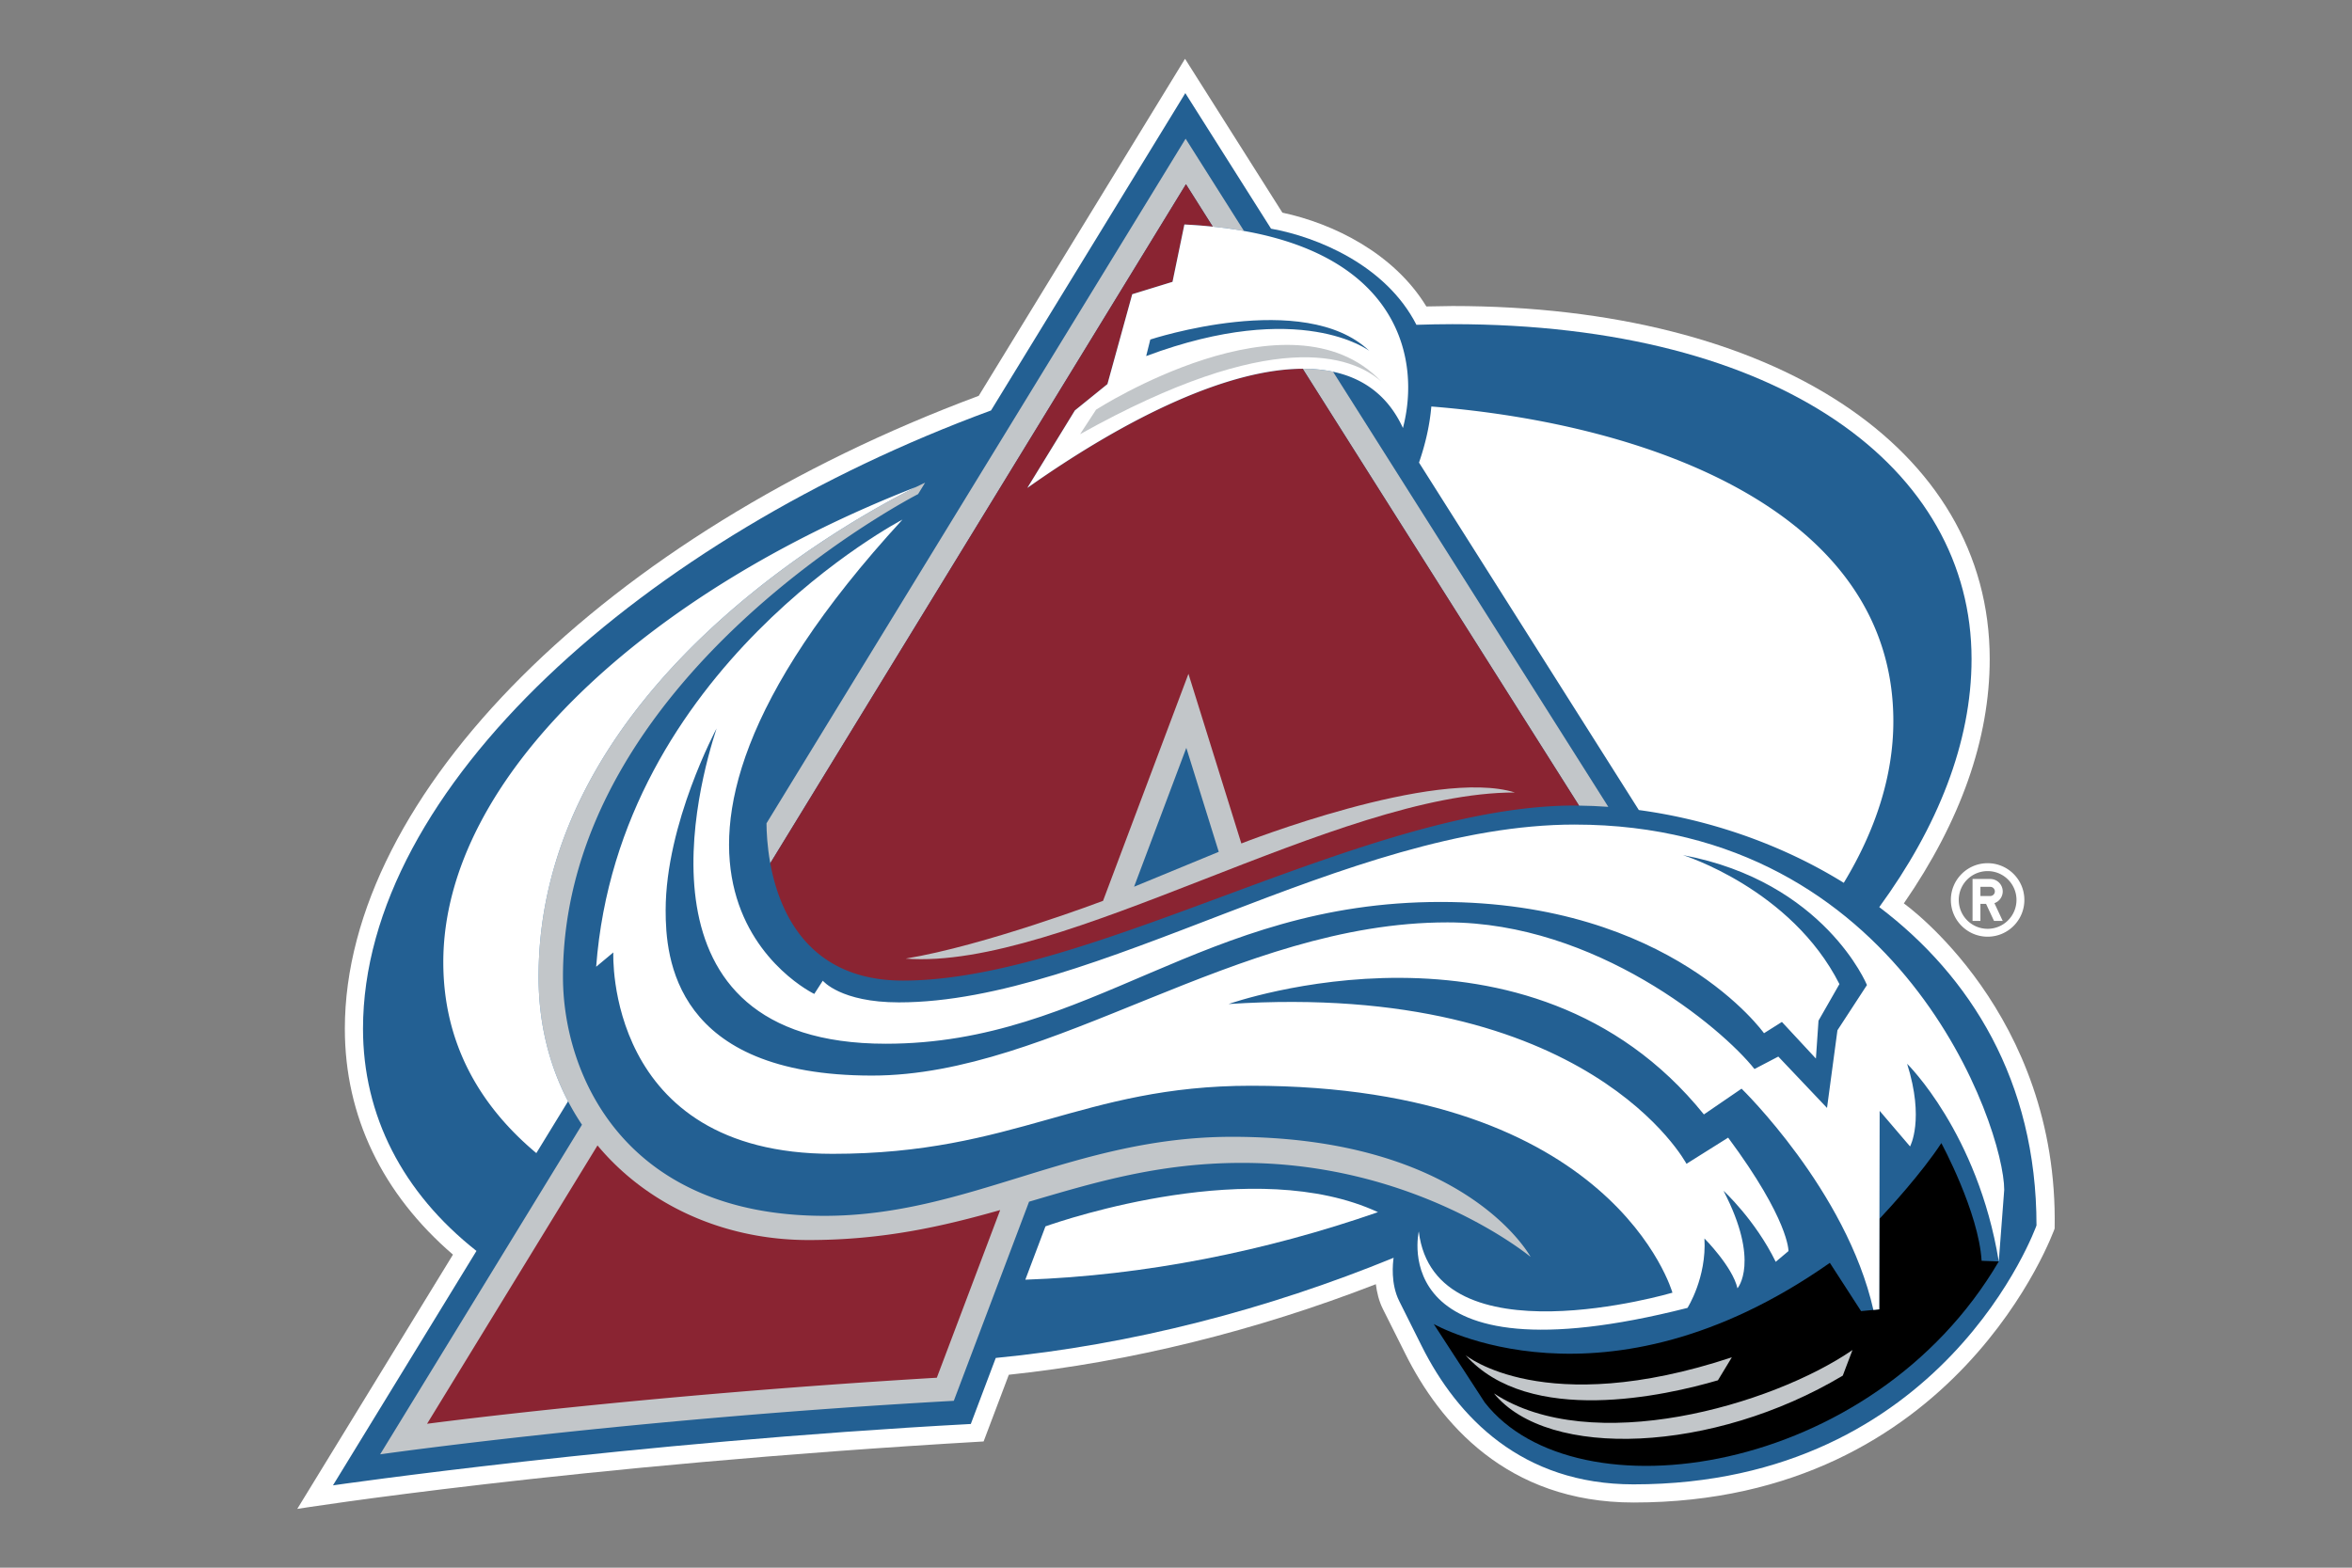 <svg fill="none" viewBox="0 0 960 640" xmlns="http://www.w3.org/2000/svg"><rect x="0" y="0" width="960" height="640" fill="#808080" stroke="none"/><path d="m811.276 352.398c-8.282 0-15.006 6.713-15.006 15 0 8.279 6.724 15.002 15.006 15.002 8.281 0 14.994-6.723 14.994-15.001 0-8.288-6.713-15.001-14.994-15.001zm0 26.783a11.772 11.772 0 0 1 -11.783-11.782c0-6.51 5.265-11.775 11.783-11.775 6.51 0 11.78 5.265 11.78 11.775 0 6.512-5.27 11.782-11.78 11.782zm6.163-15.26a5.097 5.097 0 0 0 -1.493-3.595 5.094 5.094 0 0 0 -3.597-1.487h-7.228v17.123h3.213v-6.954h2.306l3.246 6.954h3.554l-3.39-7.251a5.097 5.097 0 0 0 3.39-4.79zm-5.09 1.872h-4.015v-3.746h4.015c1.033 0 1.877.838 1.877 1.875a1.877 1.877 0 0 1 -1.877 1.871z" fill="#fff"/><path d="m777.075 368.809c23.168-33.564 35.054-67.105 35.054-99.775 0-86.177-88.128-144.102-219.316-144.102 0 0-6.266.107-10.624.175-13.27-21.747-37.983-33.86-58.763-38.293l-39.742-62.814-84.198 137.592c-152.443 56.751-258.731 162.732-258.731 258.38 0 35.76 15.342 67.454 44.129 92.223l-63.548 103.805s111.48-17.76 280.137-27.53l10.294-27.234c49.41-5.221 100.84-17.942 149.797-36.965.443 3.297 1.192 6.763 2.905 10.178l9.22 18.406c13.8 27.617 41.161 60.536 93.068 60.536 132.378 0 171.875-111.844 171.875-111.844 1.71-87.992-61.557-132.738-61.557-132.738z" fill="#fff"/><path d="m767.042 370.323c23.874-32.724 37.674-67.23 37.674-101.29 0-77.675-77.345-136.695-211.904-136.695-4.881 0-9.774.112-14.675.264-12.48-24.42-40.607-35.895-59.345-39.243l-34.993-55.336-79.296 129.543c-141.68 52.084-256.337 154.109-256.337 252.406 0 35.391 16.103 66.89 46.31 90.715l-58.574 95.702s121.03-17.552 260.343-25.054l10.189-26.962c55.455-5.35 111.053-19.867 162.384-40.885-.31 2.109-1.266 10.544 2.279 17.64l9.21 18.432c14.58 29.142 40.996 56.423 86.441 56.423 126.986 0 164.477-105.706 164.477-105.706 0-59.041-27.1-101.88-64.183-129.954z" fill="#236093"/><path d="m792.385 466.666c-8.101 12.342-21.368 26.77-25.27 30.939l-.072 36.925-2.39.238-5.038.48-12.736-19.701c-92.367 64.86-161.68 24.967-161.68 24.967l20.813 32.026c37.071 47.524 158.182 30.387 209.816-57.557l-7.004-.272c-1.217-19.981-16.439-48.045-16.439-48.045z" fill="#000"/><path d="m656.451 329.392-112.346-177.63c-3.866-.83-8.01-1.221-12.388-1.221l112.797 178.344c3.918.05 7.905.204 11.937.507zm-342.055 23.006 169.668-277.194 10.956 17.333c4.47.451 8.72 1.04 12.73 1.753l-23.821-37.668-171.072 279.493c.02 3.368.272 9.322 1.539 16.283z" fill="#c2c6c9"/><path d="m502.812 464.097c-64.443 0-107.566 32.262-166.265 32.262-81.714 0-106.765-57.662-106.765-97.563 0-122.954 144.951-197.078 144.951-197.078l2.853-4.661c-.485.214-1.734.809-3.595 1.719-24.077 11.874-154.167 81.475-154.167 200.02 0 18.98 4.365 36.103 12.037 50.805a103.791 103.791 0 0 0 5.683 9.563l-82.378 134.558s101.638-14.493 234.141-21.847l30.72-81.286c26.875-7.911 53.1-15.846 86.947-15.846 71.679 0 117.75 38.38 117.75 38.38s-26.24-49.026-121.912-49.026z" fill="#c2c6c9"/><path d="m531.717 150.54c-29.438.085-69.742 18.524-112.393 48.644l19.406-31.63 13.287-10.747 10.121-36.692 16.44-5.058 4.845-23.407a206.4 206.4 0 0 1 11.597.886l-10.956-17.332-169.668 277.194c3.612 19.856 15.541 47.923 54.15 47.923 77.314 0 189.092-71.467 274.123-71.467.603 0 1.226.03 1.844.03l-112.796-178.342zm-287.838 317.077-69.565 113.637s86.66-11.589 208.064-18.805l25.858-68.451c-23.064 6.551-47.453 12.243-78.18 12.243-34.601 0-65.863-14.255-86.177-38.624z" fill="#8a2432"/><path d="m701.195 563.496 5.679-9.38c-76.913 25.478-108.694-.886-108.694-.886 26.013 29.239 81.947 16.451 103.015 10.266z" fill="#c2c6c9"/><path d="m609.781 568.853c22.15 27.136 89.573 24.326 142.374-7.264l3.959-10.443c-33.094 22.71-106.688 43.742-146.333 17.707zm-124.699-293.765-34.865 92.683s-48.538 18.342-80.565 23.577c64.223 4.863 175.77-67.821 248.668-67.821-32.813-10.254-111.65 20.815-111.65 20.815z" fill="#c2c6c9"/><path d="m484.213 305.304c-6.612 17.571-14.15 37.627-21.324 56.695l34.558-14.249c-4.106-13.153-8.752-28.04-13.234-42.446z" fill="#236093"/><g fill="#fff"><path d="m373.99 198.776c-108.73 42.276-193.051 117.949-193.051 194.043 0 32.875 14.7 58.474 37.974 77.934l12.948-21.152c-7.672-14.702-12.037-31.825-12.037-50.805 0-118.545 130.09-188.146 154.167-200.02zm378.571 161.634c12.967-21.408 20.234-43.668 20.234-65.974 0-84.844-97.946-121.285-188.581-128.482-.594 7.028-2.188 14.648-5.025 22.9l89.72 141.84c28.007 3.782 57.551 13.53 83.652 29.716zm-208.456-208.647c12.76 2.725 22.62 10.09 28.519 22.972 7.356-28.061-1.827-69.295-64.873-80.446a171.727 171.727 0 0 0 -12.73-1.753c-3.856-.404-7.724-.7-11.598-.886l-4.846 23.407-16.44 5.057-10.12 36.692-13.287 10.748-19.406 31.63c42.65-30.12 82.955-48.56 112.393-48.644 4.378 0 8.522.392 12.388 1.223z"/><path d="m642.74 336.625c-93.162 0-195.508 72.588-275.858 72.588-23.852 0-31.045-8.852-31.045-8.852l-3.48 5.404s-98.493-47.279 36-193.647c0 0-115.804 60.383-125.027 182.551l7.005-5.843s-3.645 82.216 89.452 82.216c74.875 0 101.428-27.795 170.895-27.795 148.2 0 171.947 84.483 171.947 84.483s-97.121 28.63-103.527-25.001c0 0-14.814 62.833 109.665 31.21 0 0 7.862-12.307 6.924-28.352 0 0 11.487 11.541 13.478 20.353 0 0 9.426-10.776-5.692-39.813 0 0 12.904 11.796 21.304 28.997l5.208-4.383s.391-12.569-24.623-46.31l-17.007 10.681s-39.617-74.838-186.9-65.23c0 0 122.654-43.508 194.01 45.075l15.373-10.521s42.81 41.603 53.81 90.332l2.39-.238.072-36.925.091-44.109 12.408 14.527s6.006-10.92-1.194-33.738c0 0 28.816 28.16 37.408 80.698l2.22-29.24c0-25.192-41.83-149.118-175.307-149.118zm107.236 83.979-4.254 31.703-19.883-20.967-9.73 5.084c-13.377-16.948-64.937-59.865-125.309-59.865-86.608 0-160.704 62.538-234.88 62.538-80.965 0-84.226-48.34-84.226-67.47 0-35.512 20.79-74.235 20.79-74.235-7.12 21.727-37.468 128.709 69.067 128.709 83.835 0 128.757-57.883 226.475-57.883 94.02 0 131.975 53.591 131.975 53.591l7.31-4.607 13.877 14.95 1.061-15.467 8.542-14.944c-19.744-38.953-63.873-52.647-63.873-52.647 57.795 10.853 75.11 53.037 75.11 53.037z"/><path d="m426.722 500.655-8.22 21.773c48.804-1.692 98.17-11.652 143.933-27.57-50.186-23.291-127.766 2.996-135.713 5.797z"/></g><path d="m558.911 143.247c-26.576-25.288-89.4-4.638-89.4-4.638l-1.681 6.752c63.244-23.614 91.081-2.114 91.081-2.114z" fill="#236093"/><path d="m440.836 177.264c78.638-43.964 110.822-32.153 122.915-21.564-37.436-39.285-116.369 11.536-116.369 11.536l-6.545 10.03z" fill="#c2c6c9"/></svg>